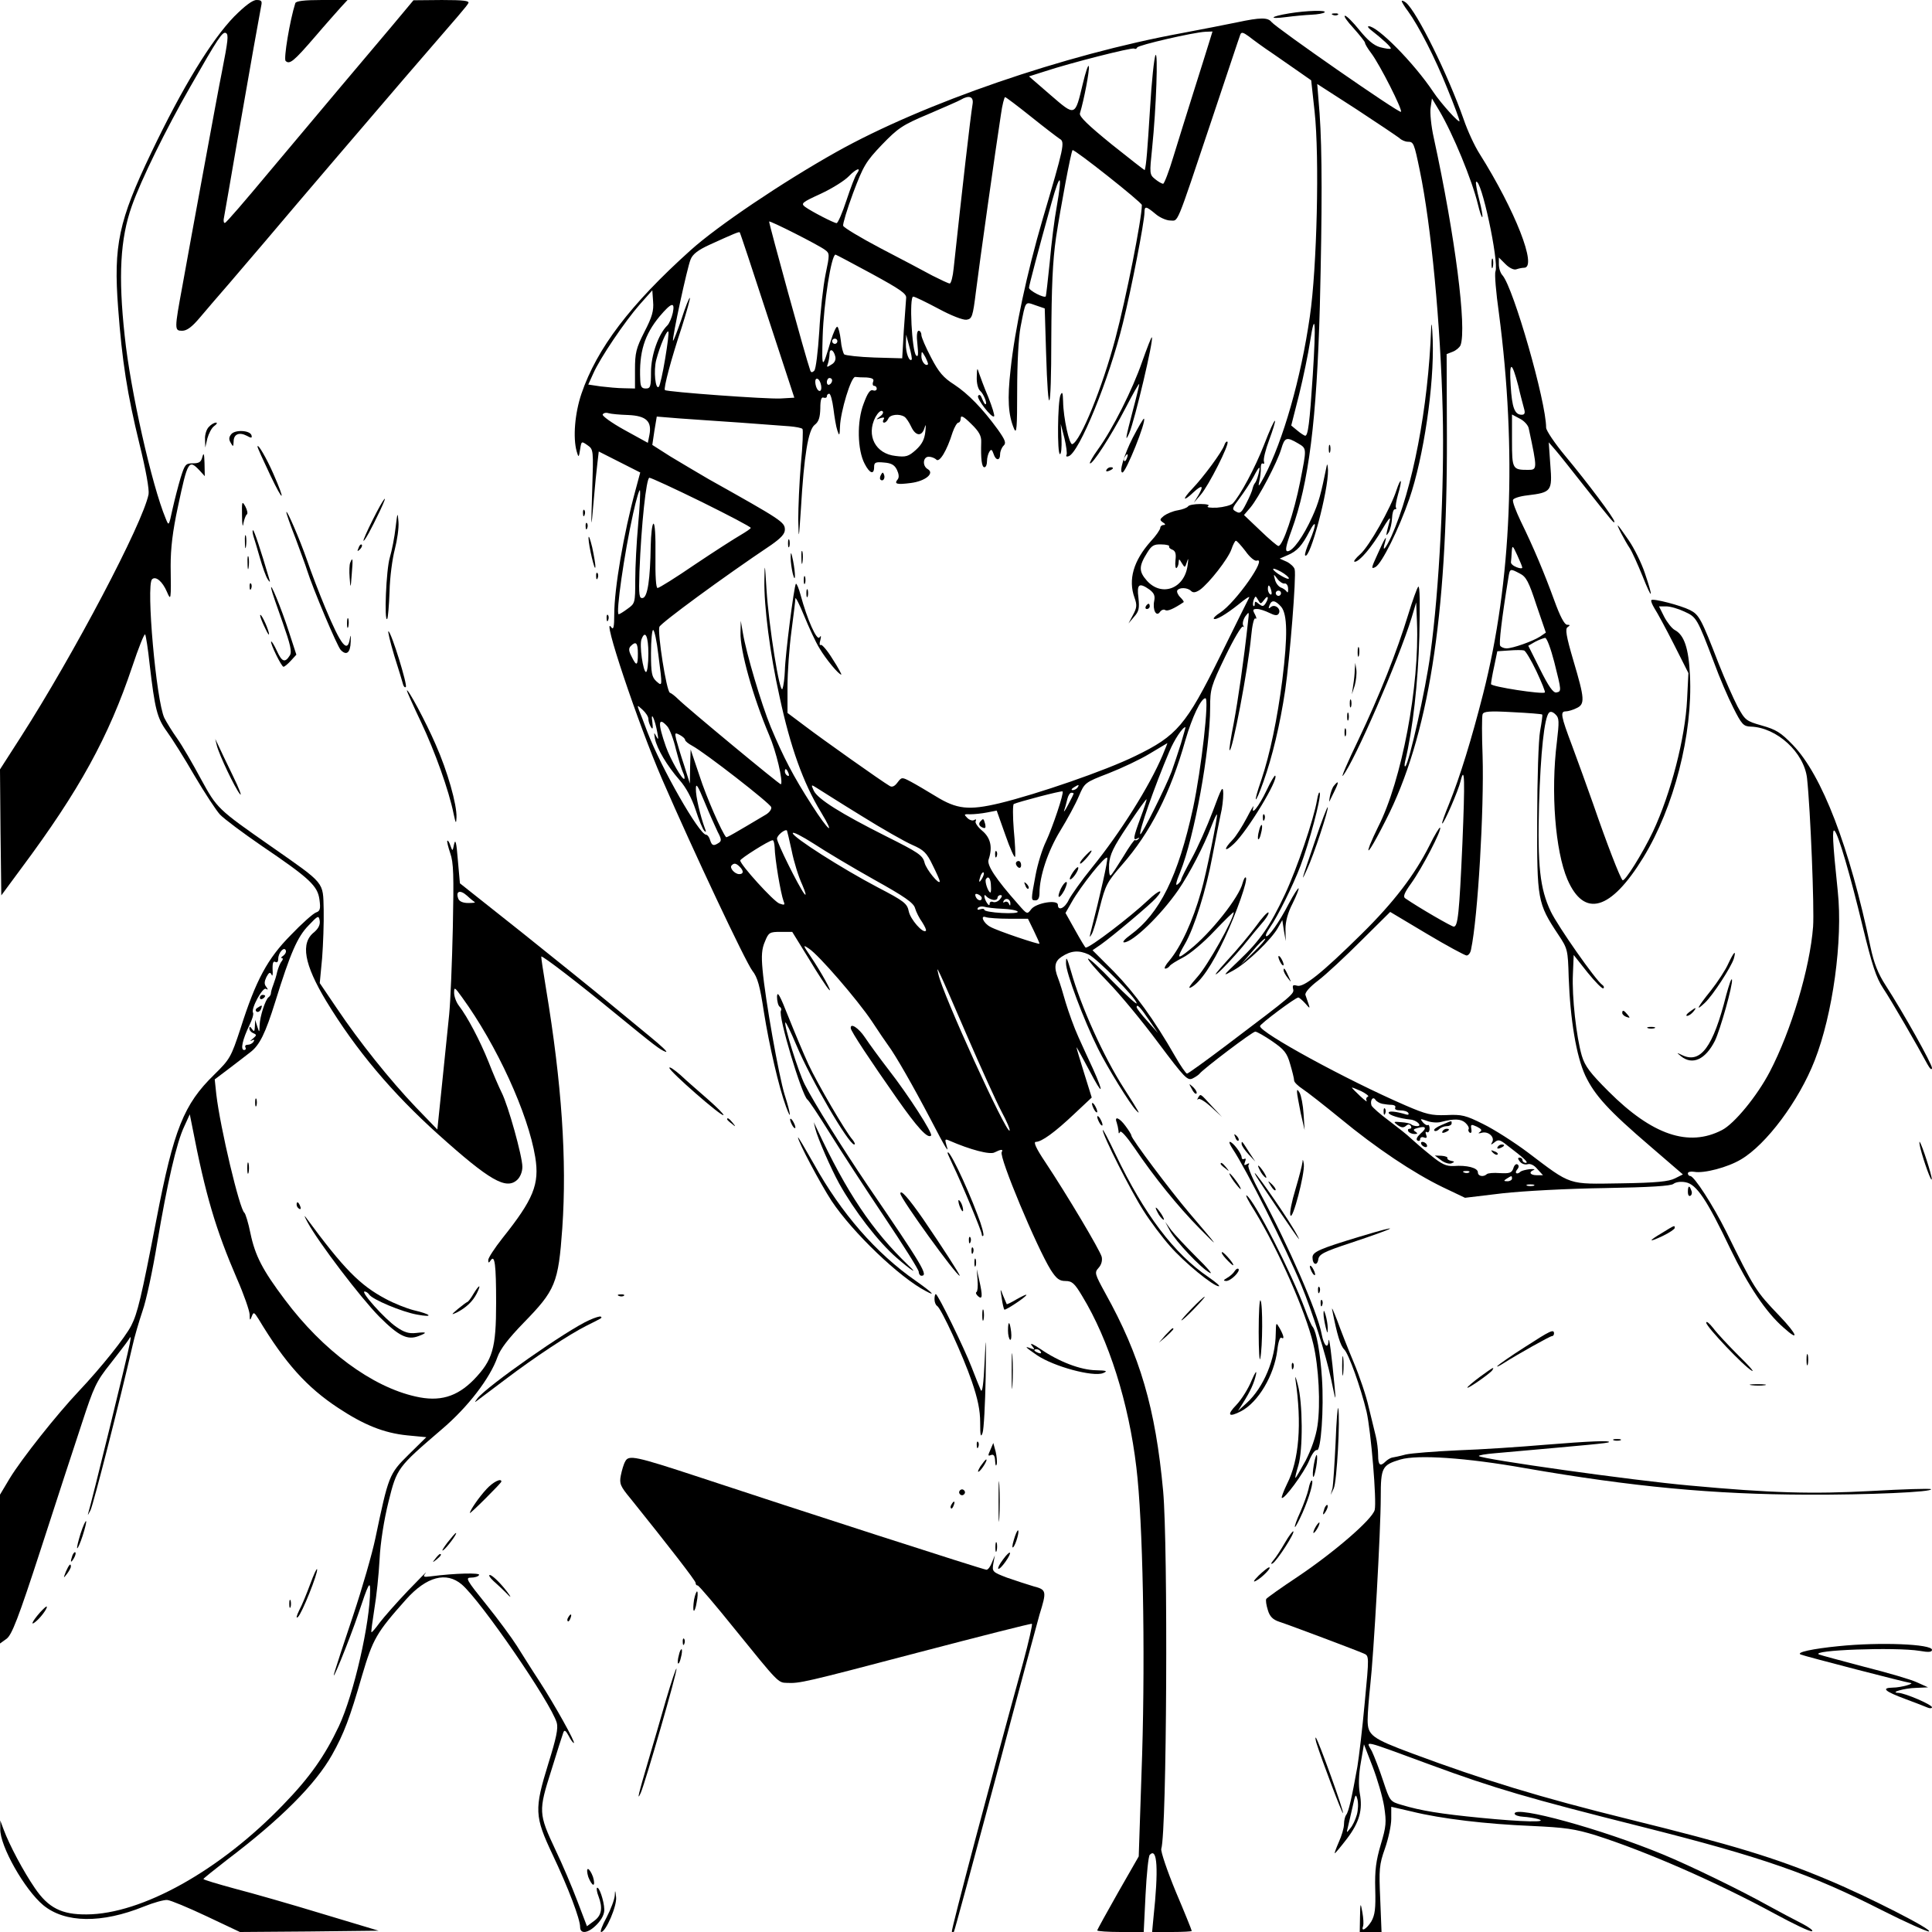 <?xml version="1.0" standalone="no"?>
<!DOCTYPE svg PUBLIC "-//W3C//DTD SVG 20010904//EN"
 "http://www.w3.org/TR/2001/REC-SVG-20010904/DTD/svg10.dtd">
<svg version="1.0" xmlns="http://www.w3.org/2000/svg"
 width="736pt" height="736pt" viewBox="0 0 736 736"
 preserveAspectRatio="xMidYMid meet">
<g transform="translate(0,736) scale(0.1,-0.1)"
fill="#000000" stroke="none">
<path d="M893 7298 c-89 -92 -198 -271 -317 -520 -124 -259 -144 -353 -126
-591 15 -203 35 -329 81 -517 25 -101 38 -175 35 -193 -22 -111 -285 -610
-487 -925 l-79 -123 2 -240 3 -240 76 103 c222 298 333 501 423 769 24 72 46
127 49 122 3 -5 11 -56 17 -113 20 -171 28 -205 66 -257 19 -26 67 -102 105
-168 39 -66 83 -133 97 -148 15 -16 87 -70 160 -120 183 -124 212 -152 219
-204 5 -36 2 -44 -13 -49 -11 -4 -54 -42 -96 -86 -89 -90 -133 -171 -192 -357
-36 -109 -40 -116 -100 -175 -116 -113 -154 -208 -220 -551 -58 -300 -72 -358
-96 -405 -23 -45 -114 -159 -200 -250 -85 -90 -218 -258 -263 -332 l-37 -62 0
-283 0 -284 25 18 c20 15 44 75 131 343 58 179 128 394 156 478 45 138 55 160
107 225 31 40 63 81 70 92 10 17 11 16 5 -15 -6 -37 -147 -611 -158 -645 -3
-11 0 -5 9 12 12 27 112 418 160 627 7 33 25 93 38 132 14 39 39 156 56 260
38 225 73 380 103 443 l21 46 9 -45 c51 -264 90 -394 171 -582 26 -59 47 -120
48 -135 0 -24 2 -25 8 -8 7 18 9 17 26 -10 101 -168 184 -260 304 -339 97 -64
173 -95 262 -104 l73 -7 -68 -67 c-74 -73 -76 -80 -126 -318 -12 -58 -50 -190
-85 -295 -35 -104 -66 -199 -69 -210 -24 -77 55 116 90 220 37 111 44 124 44
88 0 -125 -62 -397 -119 -519 -53 -112 -110 -194 -211 -298 -242 -252 -540
-418 -750 -419 -95 -1 -146 25 -197 100 -44 64 -97 164 -119 223 l-13 35 0
-32 c-2 -65 93 -232 164 -291 83 -68 222 -70 383 -5 37 15 77 26 89 25 13 -1
80 -29 150 -62 l127 -60 264 2 264 3 -213 64 c-118 36 -268 79 -334 96 -66 18
-120 34 -120 37 0 2 41 35 90 73 206 156 337 288 400 400 45 80 68 141 114
301 42 142 55 164 168 291 78 87 153 107 212 57 72 -61 340 -451 362 -527 6
-21 -2 -59 -32 -155 -54 -175 -53 -201 16 -347 61 -129 105 -246 105 -276 0
-29 32 -24 65 11 18 19 28 39 27 57 -1 32 -20 88 -28 81 -2 -3 0 -17 6 -32 17
-45 12 -73 -17 -94 l-27 -20 -37 97 c-20 53 -57 140 -83 194 -65 138 -65 148
-16 302 22 72 43 137 46 145 4 11 9 8 20 -12 8 -16 17 -28 20 -28 8 0 -72 144
-131 235 -29 44 -67 105 -86 135 -19 30 -71 101 -117 158 -75 93 -80 102 -58
102 14 0 28 4 31 10 6 9 -90 7 -183 -5 -30 -4 -32 -2 -20 13 7 9 -23 -21 -67
-67 -44 -46 -93 -102 -109 -123 -15 -21 -30 -38 -31 -36 -2 2 4 41 11 88 8 47
17 132 20 190 3 63 17 151 34 219 32 129 34 131 203 276 100 85 184 195 212
275 11 31 41 70 99 130 122 125 133 151 148 361 18 259 -2 552 -62 913 -11 66
-19 120 -18 122 5 4 146 -105 280 -215 153 -125 172 -140 194 -148 11 -3 -17
23 -61 59 -44 36 -118 97 -165 136 -47 39 -191 155 -321 259 l-237 188 -8 90
c-5 64 -9 81 -14 60 -6 -29 -6 -29 -14 -7 -4 13 -10 22 -12 19 -2 -2 3 -23 11
-47 13 -36 14 -84 10 -284 -3 -133 -9 -281 -14 -331 -5 -49 -17 -168 -27 -264
l-18 -174 -82 85 c-100 105 -215 249 -301 377 l-65 96 9 95 c4 52 7 135 6 184
-3 108 8 96 -198 240 -208 145 -208 146 -270 259 -30 56 -70 125 -89 152 -20
28 -42 64 -50 80 -31 65 -70 505 -47 528 14 14 40 -8 57 -48 15 -35 16 -33 14
100 0 65 7 129 28 226 37 174 41 180 82 137 l20 -22 -1 50 c-1 35 -3 42 -8 24
-5 -20 -12 -25 -36 -25 -28 0 -31 -4 -47 -55 -9 -30 -23 -84 -31 -120 -14 -65
-14 -65 -26 -35 -53 127 -135 491 -156 695 -25 228 -17 371 27 495 35 99 129
291 223 455 105 184 123 212 136 204 10 -6 8 -27 -16 -149 -8 -38 -39 -207
-70 -375 -31 -168 -67 -365 -80 -438 -31 -168 -31 -172 -1 -172 18 0 38 15 68
51 24 28 73 86 110 128 37 43 97 114 135 158 140 166 403 473 536 628 224 259
233 269 241 283 5 9 -17 12 -101 12 l-108 -1 -81 -97 c-45 -53 -135 -160 -200
-237 -65 -77 -187 -223 -273 -325 -85 -102 -158 -187 -164 -189 -5 -2 -7 9 -3
25 3 16 26 148 51 294 50 288 83 472 90 508 4 18 1 22 -18 22 -15 0 -44 -22
-84 -62z m916 -3375 c2 -2 -9 -3 -26 -3 -19 0 -33 6 -37 16 -11 29 6 36 33 12
14 -13 28 -24 30 -25z m-612 -114 c-53 -41 -39 -122 46 -263 113 -186 251
-350 427 -508 196 -176 258 -211 300 -173 12 11 20 31 20 50 0 40 -54 234 -79
283 -10 20 -33 73 -50 117 -33 82 -80 171 -113 214 -10 13 -18 35 -18 49 0 23
2 22 30 -17 133 -183 252 -444 279 -609 17 -104 -7 -161 -125 -309 -30 -38
-54 -75 -54 -83 0 -12 2 -12 9 -2 16 25 21 -16 21 -161 0 -175 -13 -218 -85
-293 -65 -66 -131 -85 -222 -64 -166 37 -353 175 -498 369 -85 113 -113 167
-131 253 -8 40 -19 75 -23 78 -18 12 -92 323 -107 451 l-6 57 53 40 c30 23 67
51 82 63 36 27 58 72 96 194 57 184 84 246 126 289 37 39 39 40 43 18 2 -15
-5 -29 -21 -43z m-118 -90 c-8 -5 -10 -9 -5 -9 5 0 4 -6 -1 -12 -6 -7 -13 -25
-17 -40 -3 -15 -10 -37 -15 -50 -5 -13 -9 -27 -9 -32 0 -5 -4 -12 -9 -15 -12
-9 -33 -73 -34 -107 -1 -29 -1 -29 -9 -4 l-8 25 -1 -25 c-1 -20 -3 -22 -11
-10 -7 10 -10 11 -10 2 0 -7 7 -15 15 -18 14 -6 13 -8 -2 -21 -10 -8 -12 -11
-4 -7 9 5 12 3 7 -4 -4 -7 -14 -12 -22 -12 -8 0 -12 -4 -9 -10 3 -5 1 -10 -5
-10 -15 0 -6 40 20 94 11 22 17 43 14 48 -9 15 37 99 49 91 9 -5 9 -3 1 8 -8
10 -7 20 1 37 9 17 14 20 19 10 3 -8 5 -5 5 7 -2 36 1 46 11 40 6 -3 10 2 10
12 0 24 23 49 29 32 2 -6 -3 -15 -10 -20z"/>
<path d="M972 3160 c0 -14 2 -19 5 -12 2 6 2 18 0 25 -3 6 -5 1 -5 -13z"/>
<path d="M942 2910 c0 -19 2 -27 5 -17 2 9 2 25 0 35 -3 9 -5 1 -5 -18z"/>
<path d="M1130 2771 c0 -6 4 -13 10 -16 6 -3 7 1 4 9 -7 18 -14 21 -14 7z"/>
<path d="M1172 2703 c42 -77 202 -287 273 -359 74 -74 107 -90 149 -74 35 13
33 17 -9 12 -27 -3 -45 2 -75 23 -44 30 -138 135 -121 135 5 0 13 -5 17 -11
11 -19 126 -67 183 -77 65 -12 55 1 -14 17 -27 7 -75 26 -106 43 -98 52 -159
114 -302 308 -10 14 -8 7 5 -17z"/>
<path d="M1803 2430 c-9 -16 -20 -30 -23 -30 -3 -1 -18 -12 -35 -26 -27 -23
-27 -24 -5 -14 35 18 60 41 76 72 19 38 10 36 -13 -2z"/>
<path d="M990 3559 c0 -5 5 -7 10 -4 6 3 10 8 10 11 0 2 -4 4 -10 4 -5 0 -10
-5 -10 -11z"/>
<path d="M981 3521 c-8 -5 -9 -11 -3 -15 5 -3 12 1 16 9 6 17 6 18 -13 6z"/>
<path d="M1125 7348 c-21 -66 -45 -212 -37 -220 15 -15 31 -2 112 92 40 47 85
97 99 113 l25 27 -97 0 c-69 0 -99 -4 -102 -12z"/>
<path d="M5340 7356 c0 -4 11 -22 24 -39 40 -55 103 -177 150 -295 26 -63 46
-118 46 -123 0 -11 -70 66 -100 111 -74 111 -213 251 -246 250 -5 0 -2 -6 7
-13 45 -35 81 -68 77 -72 -2 -3 -20 0 -40 5 -25 7 -48 27 -79 65 -24 30 -49
55 -55 55 -7 0 8 -21 32 -47 24 -27 44 -52 44 -56 0 -5 11 -23 24 -40 33 -44
120 -216 113 -223 -6 -7 -473 318 -493 342 -14 18 -42 18 -131 -1 -40 -8 -134
-27 -210 -41 -448 -82 -985 -267 -1317 -453 -205 -115 -453 -282 -556 -375
-229 -206 -356 -373 -415 -546 -25 -74 -33 -167 -18 -220 7 -24 8 -24 13 8 5
32 5 32 28 16 23 -16 23 -18 18 -172 -5 -153 -4 -154 5 -47 5 61 12 129 15
152 l5 43 79 -40 79 -40 -18 -67 c-45 -164 -81 -376 -81 -473 0 -48 -3 -61
-11 -50 -41 59 101 -366 194 -580 119 -274 316 -692 343 -728 20 -25 29 -58
44 -157 20 -126 57 -287 84 -360 22 -60 19 -30 -5 45 -22 71 -74 363 -84 476
-5 53 -3 80 9 107 14 35 18 37 60 37 l44 0 63 -102 c34 -57 69 -110 77 -118
17 -18 -29 66 -71 128 -29 43 -29 44 -5 28 37 -24 184 -194 239 -276 26 -40
55 -82 63 -93 27 -36 95 -155 159 -277 64 -123 74 -138 62 -101 -6 21 -5 23
11 16 80 -35 156 -55 173 -45 24 12 34 13 27 1 -11 -18 134 -364 187 -449 22
-34 33 -42 56 -42 25 0 35 -9 64 -58 101 -166 177 -406 206 -652 25 -206 34
-696 22 -1094 l-13 -388 -79 -138 c-43 -76 -79 -141 -79 -144 0 -3 40 -6 89
-6 l88 0 7 142 c4 79 11 147 16 152 29 30 34 -54 14 -241 l-5 -53 75 0 c42 0
76 2 76 4 0 3 -27 70 -61 150 -33 80 -58 154 -55 163 21 67 26 1154 7 1363
-29 315 -88 516 -220 753 -41 75 -42 79 -26 97 11 12 15 28 12 42 -7 26 -132
236 -215 361 -35 52 -46 77 -36 77 22 0 72 36 147 107 l66 62 -29 93 c-16 51
-29 95 -29 98 0 3 22 -38 50 -90 50 -96 57 -90 12 10 -14 30 -39 84 -55 120
-16 35 -37 94 -48 130 -10 36 -23 78 -29 93 -17 43 -13 65 13 82 36 24 66 26
103 9 34 -17 183 -168 183 -186 0 -6 -40 31 -90 82 -49 52 -92 91 -95 88 -3
-3 31 -43 76 -89 45 -46 131 -150 191 -231 102 -136 112 -146 132 -136 12 6
23 14 26 18 14 18 201 160 212 160 6 0 36 -17 65 -37 45 -31 56 -44 68 -87 8
-27 15 -55 15 -62 0 -7 15 -21 33 -33 17 -11 82 -62 142 -111 138 -114 279
-208 390 -262 l86 -41 142 17 c81 9 249 18 390 20 173 3 252 8 262 16 9 7 28
10 47 6 41 -8 80 -65 171 -256 67 -138 135 -240 202 -298 62 -56 52 -26 -16
45 -91 95 -95 102 -204 323 -49 98 -121 210 -136 210 -5 0 -9 5 -9 10 0 6 11
8 24 6 37 -7 128 17 178 47 96 56 221 223 281 377 69 176 108 458 88 645 -20
191 -22 240 -12 230 15 -16 59 -166 107 -365 36 -147 51 -194 78 -235 31 -46
132 -221 169 -290 9 -16 16 -23 17 -14 0 16 -108 209 -177 316 -28 43 -44 83
-57 144 -80 383 -185 656 -296 771 -46 48 -65 59 -118 74 -60 17 -64 20 -93
73 -16 31 -48 103 -71 161 -67 173 -75 188 -110 206 -36 18 -140 45 -147 38
-3 -3 3 -17 12 -32 10 -15 43 -76 74 -137 l55 -109 -5 -101 c-7 -146 -62 -358
-130 -503 -40 -84 -109 -194 -116 -185 -10 11 -59 137 -111 288 -23 66 -60
167 -81 224 -43 114 -46 131 -24 131 8 0 26 5 40 12 34 15 32 36 -11 181 -28
95 -32 122 -22 128 10 7 10 9 -2 9 -10 0 -27 32 -49 93 -38 104 -78 200 -128
302 -18 38 -32 74 -29 81 2 6 27 14 55 17 91 11 95 16 87 116 l-6 86 26 -30
c14 -16 62 -77 107 -134 114 -144 117 -147 117 -138 0 12 -102 148 -187 250
-40 48 -73 97 -73 108 0 99 -124 531 -166 580 -8 8 -14 27 -14 42 l0 26 25
-25 c15 -15 32 -23 41 -20 9 3 22 6 30 6 52 0 -34 219 -170 435 -18 28 -45 86
-60 130 -60 171 -178 410 -220 445 -9 7 -16 9 -16 6z m-734 -158 c-7 -24 -34
-108 -59 -188 -25 -80 -60 -191 -77 -247 -17 -57 -35 -103 -39 -103 -5 0 -19
8 -31 18 -21 17 -21 21 -11 117 16 156 23 372 13 355 -5 -8 -15 -100 -21 -205
-10 -160 -14 -211 -20 -233 -1 -1 -57 43 -126 98 -91 74 -124 106 -121 118 16
53 37 164 34 179 -2 10 -12 -20 -23 -66 -30 -126 -28 -125 -123 -43 l-82 71
63 20 c94 31 329 91 338 86 4 -3 9 -1 11 4 3 9 215 58 260 60 l27 1 -13 -42z
m244 -43 c36 -25 83 -58 105 -73 l40 -28 13 -119 c19 -173 9 -596 -18 -780
-34 -237 -102 -474 -174 -611 -20 -37 -24 -42 -19 -19 4 17 7 40 6 52 0 13 3
20 8 17 5 -3 6 1 4 8 -3 8 6 45 20 82 14 38 24 70 22 73 -3 2 -21 -38 -41 -90
-34 -88 -92 -196 -120 -225 -7 -7 -34 -14 -60 -16 -27 -1 -41 1 -34 6 8 4 -3
8 -29 8 -23 0 -44 -4 -47 -9 -3 -5 -21 -12 -39 -15 -19 -3 -42 -13 -53 -21
-16 -13 -17 -16 -4 -25 10 -6 11 -10 3 -10 -7 0 -13 -5 -13 -11 0 -6 -16 -30
-36 -51 -66 -74 -87 -146 -62 -215 10 -28 9 -38 -6 -66 l-17 -32 21 25 c19 21
21 33 17 72 -7 53 2 60 42 32 17 -13 22 -23 18 -43 -7 -34 8 -63 22 -42 5 7
14 11 20 7 8 -6 33 5 70 30 2 2 -4 10 -13 19 -9 9 -14 21 -11 26 8 12 39 11
52 -2 8 -8 17 -7 34 4 35 25 108 119 120 154 6 18 14 33 17 33 4 0 20 -18 37
-40 16 -23 35 -38 42 -36 44 17 -79 -159 -139 -198 -16 -10 -27 -21 -24 -23 7
-7 46 16 95 55 24 20 42 32 40 26 -3 -5 -53 -106 -111 -224 -130 -263 -164
-303 -323 -380 -114 -56 -373 -145 -517 -180 -118 -28 -163 -23 -244 27 -33
20 -75 45 -94 55 -34 18 -35 18 -51 -3 -11 -15 -21 -19 -30 -13 -31 18 -258
179 -321 227 l-68 51 0 100 c0 56 7 151 15 211 8 61 15 117 15 125 0 8 15 -21
33 -65 18 -44 44 -101 59 -125 25 -42 73 -100 83 -100 2 0 -12 27 -33 59 -20
33 -41 57 -45 54 -5 -3 -6 5 -2 18 4 16 3 20 -3 11 -10 -15 -47 68 -72 161 -7
26 -15 45 -18 43 -7 -7 -41 -274 -42 -331 -1 -27 -5 -58 -9 -69 -10 -25 -52
237 -61 379 -6 101 -7 104 -8 35 -2 -97 21 -280 58 -445 41 -191 90 -328 157
-438 58 -96 30 -75 -35 27 -70 109 -107 180 -156 297 -36 88 -93 280 -106 358
l-8 46 -1 -45 c-2 -69 48 -246 109 -390 27 -62 54 -177 45 -188 -3 -3 -359
292 -392 325 -11 11 -25 22 -31 24 -13 5 -48 229 -40 251 6 15 241 188 426
312 37 26 52 42 52 58 0 29 -11 36 -291 193 -41 24 -107 63 -145 86 l-69 44 8
54 9 54 86 -7 c48 -3 152 -11 232 -16 80 -6 164 -12 188 -14 23 -2 45 -6 49
-10 3 -3 1 -63 -6 -133 -6 -71 -10 -166 -10 -213 2 -80 2 -78 10 40 12 206 28
301 52 321 16 12 21 28 22 63 0 33 4 45 13 41 6 -2 12 0 12 5 0 6 4 10 9 10 5
0 12 -26 16 -57 4 -32 10 -69 15 -83 7 -22 9 -21 10 15 2 57 42 190 58 189 6
-1 26 -2 43 -2 23 -2 30 -6 25 -17 -3 -8 -1 -15 4 -15 6 0 10 -5 10 -11 0 -6
-7 -9 -14 -6 -11 4 -21 -10 -36 -51 -26 -67 -24 -176 4 -229 19 -37 36 -43 36
-12 0 17 5 20 37 17 28 -2 41 -9 50 -28 7 -15 9 -28 3 -36 -15 -18 -4 -21 50
-14 55 7 92 37 64 53 -21 12 -18 47 4 47 10 0 23 -5 29 -11 12 -12 40 33 62
104 7 20 17 37 22 37 5 0 9 8 9 17 0 12 11 7 40 -22 30 -29 39 -46 38 -69 -2
-64 2 -96 12 -96 6 0 10 10 10 23 0 12 4 28 9 36 7 11 10 9 16 -8 8 -26 25
-28 25 -1 0 10 6 25 13 32 11 10 7 21 -22 62 -59 81 -113 136 -166 171 -41 26
-59 47 -88 103 -20 38 -37 77 -37 86 0 9 -5 16 -10 16 -7 0 -9 -19 -5 -52 4
-39 3 -50 -5 -42 -16 16 -27 224 -11 224 6 0 49 -21 96 -46 48 -26 94 -44 107
-42 21 3 24 11 36 108 13 105 75 544 95 673 5 37 13 67 16 67 3 0 48 -34 98
-74 51 -41 101 -79 110 -85 21 -11 16 -32 -65 -306 -60 -205 -106 -420 -122
-572 -13 -113 -9 -174 13 -226 10 -23 12 2 12 145 0 102 5 202 13 243 20 102
16 96 57 82 l35 -12 5 -165 c8 -268 20 -240 20 48 1 201 5 296 18 387 18 118
57 327 63 333 5 6 264 -199 264 -209 0 -52 -60 -355 -101 -509 -49 -185 -133
-392 -164 -402 -11 -4 -34 99 -35 162 -1 35 -3 40 -10 25 -11 -26 -13 -225 -2
-225 5 0 7 26 6 58 l-3 57 14 -54 c7 -30 11 -59 8 -64 -3 -5 0 -8 8 -5 40 13
155 294 207 508 32 128 82 386 82 421 0 25 6 24 42 -6 16 -14 42 -25 56 -25
32 0 19 -32 157 380 58 173 107 321 110 328 4 11 11 9 33 -7 15 -12 56 -42 92
-66z m481 -321 c8 -8 23 -14 32 -14 22 0 24 -4 46 -111 43 -207 79 -585 87
-918 7 -280 -13 -676 -47 -923 -18 -136 -81 -414 -95 -427 -4 -3 -4 5 -1 19
29 121 49 297 54 475 3 123 2 196 -4 190 -5 -5 -22 -53 -38 -105 -44 -144
-109 -308 -191 -480 -41 -85 -67 -146 -58 -135 45 57 211 439 261 600 l18 60
3 -75 c10 -242 -58 -604 -148 -780 -11 -22 -25 -53 -31 -68 -19 -51 9 -8 60
93 162 316 235 773 233 1463 l-1 313 23 9 c13 5 26 16 30 25 24 65 -20 413
-102 790 -10 44 -15 96 -12 115 l5 35 27 -45 c54 -91 126 -267 148 -358 7 -29
14 -51 17 -49 2 3 -3 33 -12 67 -9 34 -14 64 -12 67 19 18 88 -304 74 -341 -4
-9 2 -80 13 -158 69 -525 49 -1023 -60 -1451 -44 -173 -88 -316 -130 -420 -16
-39 -28 -72 -26 -74 5 -5 62 126 70 161 16 65 17 4 7 -238 -12 -267 -17 -316
-33 -316 -8 0 -131 71 -185 108 -9 6 -3 21 23 57 41 57 118 205 110 212 -2 3
-21 -28 -41 -69 -56 -111 -135 -215 -258 -336 -152 -150 -221 -205 -246 -197
-15 4 -18 2 -15 -12 5 -19 4 -20 -254 -215 -78 -59 -146 -108 -150 -108 -4 0
-25 30 -46 67 -79 138 -153 240 -232 321 l-82 82 32 22 c45 32 188 152 210
177 33 37 12 32 -29 -7 -70 -66 -222 -182 -239 -182 -2 0 -20 30 -40 66 l-37
66 24 42 c33 59 130 181 135 168 3 -9 -25 -135 -64 -287 -4 -16 -3 -17 4 -5 6
8 20 55 32 105 21 82 27 95 84 160 108 123 185 274 242 476 25 86 59 159 76
159 15 0 -15 -267 -47 -418 -57 -261 -127 -402 -239 -484 -21 -15 -32 -28 -24
-28 33 0 140 103 207 200 42 61 98 169 126 243 10 26 19 46 21 44 4 -4 -42
-232 -60 -292 -32 -114 -77 -211 -121 -264 -15 -17 -22 -31 -16 -31 5 0 12 4
16 9 3 6 26 20 51 33 26 13 79 57 120 101 41 43 74 75 74 72 0 -26 -100 -204
-138 -246 -30 -34 -39 -48 -24 -40 34 18 80 85 127 186 46 99 90 224 81 232
-3 3 -8 -6 -12 -20 -13 -55 -123 -193 -202 -255 -48 -39 -51 -35 -18 22 35 60
81 205 105 336 12 63 26 134 31 157 6 23 10 59 10 80 -1 33 -6 24 -40 -68 -22
-58 -58 -139 -80 -179 -22 -40 -40 -76 -40 -80 0 -4 -6 -13 -14 -19 -9 -8 -6
9 10 47 54 134 114 464 114 627 0 70 3 81 58 195 32 66 62 117 67 113 4 -4 5
-2 1 4 -4 7 0 23 8 35 15 20 15 19 10 -23 -16 -147 -38 -297 -54 -383 -11 -55
-18 -101 -16 -104 10 -9 71 312 82 432 4 44 11 73 16 70 6 -4 5 3 -1 15 -10
18 -9 21 8 21 10 0 31 -7 47 -15 20 -10 30 -11 35 -3 11 17 -13 38 -29 26 -9
-8 -11 -7 -6 6 8 22 22 20 45 -6 23 -29 25 -108 4 -278 -19 -148 -47 -283 -80
-381 -33 -95 -25 -100 8 -7 33 92 63 215 83 349 17 117 43 435 36 460 -2 9
-16 22 -30 29 l-27 12 30 13 c36 15 55 36 83 90 28 53 28 27 1 -36 -12 -27
-20 -52 -17 -55 18 -18 89 249 87 325 -1 20 -3 27 -5 16 -22 -108 -30 -139
-55 -194 -34 -75 -74 -131 -94 -131 -10 0 -7 19 15 79 66 180 96 421 108 856
9 365 9 593 -1 733 l-9 112 149 -96 c81 -53 155 -103 164 -110z m-1626 129
c-8 -47 -41 -336 -72 -625 -3 -32 -10 -58 -15 -58 -5 0 -34 14 -66 30 -31 17
-120 64 -197 104 -76 40 -141 79 -143 86 -2 6 15 63 38 125 39 103 48 119 110
184 61 63 78 75 176 116 60 26 116 50 124 55 32 19 50 12 45 -17z m-441 -265
c-6 -7 -23 -52 -39 -100 -16 -49 -33 -88 -38 -88 -10 0 -97 45 -120 62 -17 13
-12 17 60 50 43 20 91 50 107 67 28 29 49 36 30 9z m762 -123 c-9 -48 -21
-144 -27 -214 -7 -69 -14 -128 -15 -130 -6 -8 -64 22 -64 33 1 11 33 134 86
324 33 118 42 113 20 -13z m-883 -167 c18 -13 18 -17 2 -93 -9 -44 -20 -142
-24 -218 -5 -78 -13 -143 -19 -149 -8 -8 -13 -8 -16 3 -16 44 -156 554 -156
565 0 6 190 -90 213 -108z m-220 -249 l103 -314 -52 -3 c-53 -3 -434 25 -441
32 -6 6 24 119 64 239 19 60 33 110 31 112 -2 3 -17 -34 -32 -81 -16 -46 -30
-83 -32 -82 -5 5 54 280 67 310 8 20 29 36 73 56 88 40 111 50 114 47 2 -2 49
-144 105 -316z m398 158 c108 -59 133 -76 131 -92 -1 -11 -5 -67 -9 -125 l-6
-105 -106 3 c-58 2 -110 8 -115 12 -4 5 -11 29 -13 54 -3 26 -9 49 -13 51 -4
3 -15 -21 -25 -53 -33 -112 -35 -111 -31 18 4 126 33 310 49 310 2 0 64 -33
138 -73z m-866 -221 c-32 -63 -36 -81 -36 -144 l0 -72 -42 1 c-23 0 -63 4 -89
7 l-47 7 19 42 c26 59 120 198 177 263 l48 54 3 -43 c3 -35 -4 -59 -33 -115z
m108 72 c-4 -18 -13 -40 -21 -48 -34 -33 -62 -114 -62 -177 0 -56 -2 -63 -20
-63 -16 0 -20 7 -21 33 -5 105 16 172 74 242 45 53 59 57 50 13z m2438 -238
c-12 -183 -18 -230 -29 -230 -4 1 -17 9 -30 20 l-23 19 30 118 c16 65 35 157
42 203 19 123 23 72 10 -130z m-2467 64 c-9 -55 -20 -103 -24 -107 -13 -15
-21 61 -10 102 14 53 40 114 46 108 3 -2 -3 -49 -12 -103z m939 -4 c-9 -10
-23 27 -22 60 l1 35 12 -45 c7 -25 11 -47 9 -50z m-283 70 c0 -5 -4 -10 -10
-10 -5 0 -10 5 -10 10 0 6 5 10 10 10 6 0 10 -4 10 -10z m-8 -58 c3 -12 -2
-24 -15 -31 -17 -11 -19 -11 -13 4 3 9 6 26 6 36 0 24 16 17 22 -9z m353 -30
c-9 -9 -25 11 -25 31 1 21 1 21 15 -3 7 -14 12 -27 10 -28z m2249 -82 c8 -36
19 -75 22 -87 5 -17 2 -23 -9 -23 -27 0 -37 27 -42 111 -6 95 4 95 29 -1z
m-2656 2 c5 -31 -15 -27 -21 3 -3 16 0 24 7 22 6 -2 12 -13 14 -25z m42 19 c0
-6 -4 -13 -10 -16 -5 -3 -10 1 -10 9 0 9 5 16 10 16 6 0 10 -4 10 -9z m183
-137 c-17 -13 -17 -14 1 -7 13 4 17 3 12 -5 -4 -7 -3 -12 2 -12 6 0 12 7 16
15 6 16 43 20 62 7 6 -4 17 -20 25 -37 17 -37 41 -39 51 -5 5 17 6 12 3 -15
-3 -29 -13 -48 -36 -69 -28 -25 -38 -28 -77 -23 -77 8 -113 78 -77 148 9 16
20 27 26 23 6 -3 3 -12 -8 -20z m-960 5 c69 -3 91 -24 81 -76 l-6 -30 -89 49
c-49 27 -86 54 -83 59 3 6 13 8 22 5 10 -3 43 -6 75 -7z m3431 -52 c33 -155
33 -157 -3 -157 -59 0 -61 3 -61 111 l0 100 30 -16 c16 -8 32 -25 34 -38z
m-879 -56 c34 -20 33 -18 8 -146 -23 -117 -66 -245 -83 -245 -4 0 -35 26 -69
59 l-62 59 24 28 c32 38 103 173 118 224 13 44 20 47 64 21z m-151 -118 c-4
-16 -10 -30 -13 -33 -3 -3 -7 -12 -9 -20 -1 -8 -12 -34 -24 -57 -18 -36 -24
-41 -39 -32 -17 9 -16 12 14 52 17 23 41 59 52 80 23 44 28 46 19 10z m-2121
-105 c103 -51 187 -95 187 -99 0 -3 -18 -15 -40 -28 -21 -12 -99 -62 -172
-111 -73 -50 -137 -90 -143 -90 -6 0 -9 44 -8 125 1 74 -2 123 -8 120 -5 -4
-9 -41 -10 -83 -2 -130 -12 -196 -30 -200 -14 -3 -16 9 -13 100 7 179 26 358
38 358 6 0 95 -41 199 -92z m-242 -87 c-6 -66 -11 -160 -11 -210 0 -88 -1 -90
-29 -110 -16 -12 -31 -21 -34 -21 -12 0 21 231 55 384 12 55 24 94 26 88 2 -7
-1 -66 -7 -131z m2023 -82 c-2 -4 3 -10 12 -13 12 -5 15 -16 12 -40 -2 -19 0
-32 4 -30 4 3 8 13 8 22 1 14 2 14 12 -3 12 -19 12 -19 20 5 5 17 6 12 2 -15
-12 -88 -99 -120 -155 -57 -31 35 -31 55 1 106 17 28 26 33 54 32 19 0 32 -4
30 -7z m1345 -81 c1 -4 -9 -4 -21 1 -13 5 -23 13 -22 20 1 6 2 23 3 39 2 26 3
26 21 -13 10 -22 19 -43 19 -47z m-889 -41 c0 -5 -13 0 -30 10 -16 9 -30 21
-30 25 0 4 13 -1 30 -10 16 -9 30 -21 30 -25z m880 18 c24 -12 34 -31 63 -120
l36 -105 -22 -15 c-28 -18 -104 -45 -128 -45 -10 0 -21 5 -24 10 -5 8 5 98 31
258 6 37 6 37 44 17z m-897 -38 c7 2 14 -7 14 -19 1 -13 -1 -18 -5 -12 -4 6
-14 13 -23 16 -9 4 -19 17 -22 30 -6 22 -6 23 9 3 8 -11 21 -19 27 -18z m-50
-27 c3 -11 1 -18 -4 -14 -5 3 -9 12 -9 20 0 20 7 17 13 -6z m37 -10 c0 -5 -4
-10 -10 -10 -5 0 -10 5 -10 10 0 6 5 10 10 10 6 0 10 -4 10 -10z m-64 -25 c15
21 19 8 5 -14 -8 -12 -12 -12 -25 -2 -13 11 -16 11 -16 1 0 -8 -2 -11 -5 -8
-3 3 -2 13 1 23 7 16 7 16 17 -1 9 -16 10 -16 23 1z m1601 -45 c46 -21 48 -24
113 -195 20 -55 53 -132 73 -171 32 -64 39 -71 66 -72 100 -3 204 -99 215
-197 13 -120 28 -496 23 -565 -12 -159 -84 -398 -165 -553 -48 -92 -135 -198
-182 -222 -127 -66 -266 -19 -432 147 -70 70 -90 96 -102 136 -21 72 -38 225
-34 310 l3 74 53 -67 c30 -37 57 -64 60 -60 4 3 2 9 -4 13 -25 17 -169 223
-196 279 -42 88 -51 175 -45 408 6 198 20 331 38 350 6 6 15 3 25 -7 14 -13
14 -27 5 -104 -24 -192 -6 -416 40 -524 64 -148 165 -119 289 83 117 191 189
470 178 694 -5 104 -22 154 -58 173 -11 6 -29 29 -40 50 l-20 40 27 0 c16 0
47 -9 70 -20z m-3909 -164 c16 -124 16 -122 -8 -101 -17 16 -20 31 -20 107 0
48 4 88 8 88 5 0 14 -42 20 -94z m-38 4 c0 -38 -4 -70 -9 -70 -11 0 -26 103
-17 125 14 37 26 11 26 -55z m3451 -32 c28 -111 28 -112 8 -116 -12 -2 -29 22
-62 88 l-45 90 26 15 c15 8 32 14 38 15 7 0 22 -42 35 -92z m-3491 32 c0 -47
-5 -50 -24 -11 -11 21 -12 31 -3 40 20 20 27 12 27 -29z m3423 -67 c20 -43 35
-79 32 -81 -8 -8 -205 22 -205 32 0 5 5 36 12 67 l12 58 45 3 c25 2 51 2 57 0
6 -2 27 -37 47 -79z m-3383 -182 c0 -9 5 -23 10 -31 7 -11 8 -5 5 20 -7 46 10
10 19 -40 5 -27 4 -31 -4 -15 -9 17 -9 15 -5 -9 8 -39 46 -103 94 -158 24 -27
46 -68 61 -113 12 -38 27 -74 33 -80 7 -7 8 -4 2 10 -17 46 -35 122 -34 150 0
24 7 13 33 -50 18 -44 41 -95 50 -114 15 -28 15 -35 4 -42 -20 -13 -26 -11
-33 11 -3 11 -10 20 -15 20 -26 0 -171 254 -224 392 -13 35 -27 72 -32 83 -7
20 -7 20 14 1 12 -11 22 -26 22 -35z m3405 17 c2 -2 -2 -30 -8 -63 -6 -33 -11
-184 -11 -335 -1 -308 1 -321 80 -440 36 -54 37 -58 40 -164 6 -162 29 -299
63 -373 36 -76 89 -134 249 -271 l123 -106 -30 -15 c-23 -12 -71 -17 -206 -19
-204 -3 -186 -10 -355 118 -52 39 -129 88 -170 108 -66 33 -81 37 -140 34 -58
-2 -77 3 -156 37 -224 97 -554 277 -554 302 0 8 135 109 146 109 3 0 15 -10
26 -22 18 -21 19 -21 13 -3 -4 11 -9 27 -12 35 -2 9 16 30 49 55 29 22 102 90
163 151 l111 110 139 -83 c77 -46 146 -83 152 -83 7 0 15 10 17 23 26 121 50
536 44 737 -3 80 -3 151 0 159 4 11 26 13 114 8 61 -3 111 -7 113 -9z m-3333
-45 c9 -10 24 -49 33 -88 10 -38 22 -78 27 -88 5 -10 7 -21 5 -24 -7 -6 -53
74 -70 122 -32 91 -30 117 5 78z m1957 -65 c-11 -35 -27 -83 -36 -108 -21 -56
-114 -243 -119 -238 -7 7 54 182 111 316 18 43 50 92 61 92 1 0 -7 -28 -17
-62z m-1889 13 c0 -4 12 -14 27 -22 47 -25 298 -220 301 -234 2 -8 -7 -20 -20
-28 -121 -72 -150 -89 -152 -86 -16 18 -75 152 -101 233 l-34 101 -2 -65 -1
-65 -22 70 c-13 39 -26 83 -30 98 -6 26 -5 27 14 17 11 -6 20 -14 20 -19z
m1819 -58 c-50 -118 -161 -295 -269 -428 -40 -49 -79 -105 -88 -122 -15 -33
-42 -45 -42 -20 0 21 -81 8 -101 -16 -16 -21 -16 -21 -50 18 -86 97 -120 149
-113 170 16 47 8 83 -24 110 -18 15 -29 32 -25 37 3 7 1 8 -6 4 -6 -4 -18 0
-26 8 -14 14 -13 15 12 14 15 0 44 3 64 7 l36 7 33 -93 c18 -52 35 -89 37 -83
2 5 0 52 -5 103 -4 51 -4 95 0 98 13 7 183 52 186 48 6 -6 -39 -139 -63 -190
-14 -28 -32 -86 -40 -129 -18 -96 -18 -96 0 -96 10 0 15 10 15 28 0 64 32 160
79 237 27 44 59 103 71 132 22 51 22 52 113 87 51 20 121 53 157 75 36 21 66
40 67 40 1 1 -7 -20 -18 -46z m-1425 -69 c3 -8 2 -12 -4 -9 -6 3 -10 10 -10
16 0 14 7 11 14 -7z m276 -161 c80 -50 168 -100 196 -112 43 -19 54 -29 77
-77 15 -30 27 -57 27 -61 0 -18 -52 45 -58 71 -7 28 -24 39 -148 101 -171 86
-259 141 -274 173 -11 24 -10 24 12 10 13 -8 88 -56 168 -105z m825 107 c-3
-5 -12 -10 -18 -10 -7 0 -6 4 3 10 19 12 23 12 15 0z m-15 -23 c0 -2 -9 -21
-21 -43 -11 -21 -18 -31 -15 -21 4 11 9 30 12 43 3 13 10 24 15 24 5 0 9 -1 9
-3z m255 -92 c-28 -76 -30 -89 -12 -79 7 4 9 3 4 -2 -5 -5 -11 -7 -13 -4 -2 3
-22 -25 -44 -62 -23 -37 -44 -70 -49 -73 -5 -2 -7 16 -6 42 3 38 15 64 72 149
37 56 69 101 71 99 1 -1 -9 -33 -23 -70z m-1329 -126 c8 -41 26 -99 40 -129
13 -30 17 -46 8 -35 -22 29 -104 194 -104 210 0 13 31 38 38 31 1 -2 9 -36 18
-77z m314 -110 c117 -65 151 -89 156 -109 4 -14 16 -38 27 -53 10 -16 17 -30
14 -33 -11 -11 -59 44 -65 74 -6 30 -17 39 -119 92 -137 72 -323 191 -323 206
0 7 36 -12 80 -40 44 -29 148 -91 230 -137z m-379 124 c1 -47 23 -176 34 -206
6 -15 4 -16 -16 -9 -22 8 -149 148 -149 164 0 7 109 76 123 77 4 1 7 -11 8
-26z m-133 -75 c16 -16 15 -28 -2 -28 -17 0 -38 24 -29 33 9 10 17 9 31 -5z
m923 -45 c-12 -20 -14 -14 -5 12 4 9 9 14 11 11 3 -2 0 -13 -6 -23z m34 -29
c1 -13 0 -24 -2 -24 -8 0 -23 42 -17 51 9 15 19 1 19 -27z m-35 -45 c0 -14
-17 -10 -23 5 -4 10 -1 13 9 9 7 -3 14 -9 14 -14z m43 -7 c9 -2 17 2 17 8 0 5
5 10 11 10 8 0 7 -5 -1 -15 -7 -9 -19 -14 -27 -11 -7 3 -13 0 -13 -7 0 -8 -4
-6 -10 3 -12 18 -14 40 -2 25 4 -5 15 -11 25 -13z m66 -15 c0 -9 -2 -8 -6 1
-2 6 -10 9 -15 6 -7 -4 -8 -2 -4 5 9 13 26 5 25 -12z m-31 -19 c30 -1 56 -6
59 -11 3 -5 -25 -7 -61 -5 -36 2 -66 7 -66 12 0 4 -7 5 -16 2 -9 -3 -12 -2 -9
5 4 5 14 7 23 5 10 -3 41 -7 70 -8z m26 -38 l72 0 22 -45 c12 -25 22 -47 22
-50 0 -5 -161 49 -187 64 -26 13 -41 46 -17 37 8 -3 48 -6 88 -6z m-156 -455
c50 -115 107 -241 127 -279 20 -37 34 -70 31 -73 -12 -13 -256 522 -271 595
-6 26 -6 26 8 -3 8 -16 55 -124 105 -240z m690 68 l33 -48 -40 45 c-23 25 -41
49 -41 53 0 15 15 -1 48 -50z m833 -291 c-6 -2 -8 -9 -5 -15 4 -7 -7 1 -24 17
-18 17 -32 31 -32 33 0 1 16 -5 36 -14 19 -10 31 -19 25 -21z m55 -27 c10 -2
27 -4 37 -4 10 -1 15 -5 12 -11 -3 -6 5 -10 19 -10 14 0 28 -4 31 -10 3 -5 0
-8 -7 -6 -39 12 -68 15 -68 7 0 -9 43 -22 83 -26 24 -2 47 -25 26 -25 -9 0
-19 3 -22 6 -4 4 -21 8 -39 9 -30 3 -31 2 -14 -11 14 -10 23 -11 32 -3 8 7 14
7 19 -1 3 -5 1 -10 -5 -10 -6 0 -8 -4 -5 -10 3 -5 14 -10 23 -10 13 0 14 2 4
9 -10 6 -8 10 9 14 32 9 36 0 10 -22 -13 -12 -18 -22 -11 -26 5 -3 10 -1 10 5
0 7 7 10 14 7 11 -4 13 -1 9 10 -4 9 -2 14 3 10 5 -3 10 3 10 13 0 10 -3 17
-7 14 -4 -2 -12 3 -19 11 -11 14 -10 14 16 5 15 -6 40 -8 54 -4 50 13 75 12
92 -3 10 -9 15 -19 13 -24 -3 -4 -1 -10 4 -14 6 -3 8 3 6 14 -3 18 -1 19 21 9
18 -9 21 -14 12 -20 -9 -6 -6 -7 8 -3 25 6 50 -18 38 -37 -6 -10 -4 -10 9 0
14 12 21 11 47 -10 67 -51 84 -67 73 -68 -7 0 -13 5 -13 10 0 6 -5 10 -11 10
-8 0 -7 -5 1 -15 7 -9 20 -13 30 -10 10 3 25 -4 37 -19 l21 -23 -24 0 c-25 0
-32 12 -11 20 6 3 0 4 -16 3 -15 -2 -30 -6 -34 -9 -13 -13 -25 -7 -14 7 8 9 8
16 2 20 -5 4 -13 -3 -16 -15 -6 -17 -14 -20 -51 -18 -24 2 -46 0 -50 -4 -13
-12 -34 -8 -34 7 0 17 -42 28 -92 24 -29 -1 -45 6 -89 42 -30 24 -63 53 -75
64 -12 12 -49 41 -82 66 -34 25 -63 51 -67 58 -7 19 5 38 15 22 4 -6 16 -13
26 -15z m331 -261 c-3 -3 -12 -4 -19 -1 -8 3 -5 6 6 6 11 1 17 -2 13 -5z m163
-24 c0 -5 -8 -10 -17 -10 -15 0 -16 2 -3 10 19 12 20 12 20 0z m83 -27 c-7 -2
-19 -2 -25 0 -7 3 -2 5 12 5 14 0 19 -2 13 -5z"/>
<path d="M4351 5982 c-36 -105 -113 -258 -169 -335 -19 -26 -32 -50 -30 -52 8
-8 81 105 135 209 29 56 52 97 53 93 0 -5 -11 -51 -25 -103 -26 -99 -31 -125
-13 -84 22 53 94 358 86 365 -2 2 -18 -40 -37 -93z"/>
<path d="M3721 5924 c-1 -24 5 -46 13 -53 13 -11 29 -51 20 -51 -3 0 -8 10
-13 22 -5 13 -10 17 -15 10 -6 -11 53 -87 61 -78 3 3 -7 35 -22 73 -16 37 -31
79 -36 93 -6 21 -7 19 -8 -16z"/>
<path d="M4315 5692 c-33 -65 -53 -132 -39 -132 13 0 92 196 82 205 -2 2 -21
-31 -43 -73z m-22 -77 c-3 -9 -8 -14 -10 -11 -3 3 -2 9 2 15 9 16 15 13 8 -4z"/>
<path d="M4664 5664 c-9 -26 -79 -121 -122 -166 -40 -42 -36 -52 5 -13 33 30
40 26 18 -12 l-17 -28 26 30 c30 34 111 194 102 202 -3 3 -9 -3 -12 -13z"/>
<path d="M4215 5570 c-3 -6 1 -7 9 -4 18 7 21 14 7 14 -6 0 -13 -4 -16 -10z"/>
<path d="M3356 5551 c-4 -7 -5 -15 -2 -18 9 -9 19 4 14 18 -4 11 -6 11 -12 0z"/>
<path d="M3002 5290 c0 -14 2 -19 5 -12 2 6 2 18 0 25 -3 6 -5 1 -5 -13z"/>
<path d="M3053 5235 c0 -22 2 -30 4 -17 2 12 2 30 0 40 -3 9 -5 -1 -4 -23z"/>
<path d="M3012 5235 c0 -16 4 -43 8 -60 11 -42 11 -1 1 50 -7 34 -9 35 -9 10z"/>
<path d="M3062 5150 c0 -14 2 -19 5 -12 2 6 2 18 0 25 -3 6 -5 1 -5 -13z"/>
<path d="M3072 5100 c0 -14 2 -19 5 -12 2 6 2 18 0 25 -3 6 -5 1 -5 -13z"/>
<path d="M4365 5050 c-3 -5 -1 -10 4 -10 6 0 11 5 11 10 0 6 -2 10 -4 10 -3 0
-8 -4 -11 -10z"/>
<path d="M5682 6355 c0 -16 2 -22 5 -12 2 9 2 23 0 30 -3 6 -5 -1 -5 -18z"/>
<path d="M5452 6109 c-11 -303 -71 -612 -151 -791 -23 -50 -37 -65 -25 -25 10
35 -1 17 -29 -46 -24 -52 -24 -56 -7 -47 24 13 89 144 129 260 54 157 95 432
89 605 -2 55 -5 75 -6 44z"/>
<path d="M5062 5650 c0 -14 2 -19 5 -12 2 6 2 18 0 25 -3 6 -5 1 -5 -13z"/>
<path d="M5320 5493 c-22 -69 -104 -214 -138 -244 -18 -16 -28 -29 -21 -29 18
0 66 57 105 124 19 33 32 50 29 36 -17 -65 -17 -67 -4 -47 6 11 11 34 12 53 1
19 5 34 11 34 5 0 7 2 4 6 -3 3 1 26 8 51 8 26 12 48 10 50 -2 3 -9 -13 -16
-34z"/>
<path d="M5172 4875 c0 -16 2 -22 5 -12 2 9 2 23 0 30 -3 6 -5 -1 -5 -18z"/>
<path d="M5161 4809 c0 -15 -3 -42 -6 -60 l-5 -34 11 34 c5 18 8 45 6 60 l-4
26 -2 -26z"/>
<path d="M5142 4680 c0 -14 2 -19 5 -12 2 6 2 18 0 25 -3 6 -5 1 -5 -13z"/>
<path d="M5132 4630 c0 -14 2 -19 5 -12 2 6 2 18 0 25 -3 6 -5 1 -5 -13z"/>
<path d="M5122 4570 c0 -14 2 -19 5 -12 2 6 2 18 0 25 -3 6 -5 1 -5 -13z"/>
<path d="M4825 4349 c-29 -61 -61 -101 -50 -63 3 10 -8 -8 -25 -41 -17 -32
-41 -71 -55 -85 -36 -37 -31 -49 6 -14 52 49 171 246 157 259 -2 3 -17 -22
-33 -56z"/>
<path d="M5082 4367 c-6 -6 -13 -26 -16 -42 -3 -17 -3 -23 0 -15 4 8 13 27 21
43 14 29 12 35 -5 14z"/>
<path d="M5017 4311 c-12 -71 -76 -260 -122 -358 -57 -121 -94 -175 -174 -251
-66 -63 -66 -63 -21 -38 52 29 144 118 168 161 l17 30 6 -40 7 -40 -1 45 c0
30 9 63 27 98 15 30 25 56 23 58 -2 2 -19 -24 -37 -58 -37 -72 -80 -132 -87
-124 -3 3 4 17 15 33 29 41 88 160 116 234 34 90 78 256 74 277 -2 9 -7 -3
-11 -27z m-242 -579 l-48 -47 44 51 c24 29 46 50 49 48 2 -3 -18 -26 -45 -52z"/>
<path d="M5010 4158 c-54 -158 -56 -166 -30 -108 25 53 83 230 78 235 -2 2
-24 -55 -48 -127z"/>
<path d="M4811 4244 c0 -11 3 -14 6 -6 3 7 2 16 -1 19 -3 4 -6 -2 -5 -13z"/>
<path d="M4796 4194 c-4 -14 -5 -28 -3 -31 3 -2 8 8 11 23 4 14 5 28 3 31 -3
2 -8 -8 -11 -23z"/>
<path d="M4785 3832 c-22 -30 -71 -89 -110 -131 -38 -42 -55 -63 -36 -48 19
16 61 61 94 100 32 40 69 84 82 99 13 16 20 30 17 32 -4 2 -25 -21 -47 -52z"/>
<path d="M4870 3715 c0 -5 5 -17 10 -25 5 -8 10 -10 10 -5 0 6 -5 17 -10 25
-5 8 -10 11 -10 5z"/>
<path d="M4890 3664 c0 -6 7 -19 16 -30 14 -18 14 -18 3 6 -14 31 -19 36 -19
24z"/>
<path d="M6584 3689 c-10 -23 -40 -69 -66 -102 -53 -66 -61 -83 -23 -47 30 28
100 136 110 168 10 36 0 26 -21 -19z"/>
<path d="M6576 3569 c-50 -199 -98 -263 -169 -228 -21 10 -21 10 -3 -5 44 -35
93 -12 129 59 20 41 69 214 65 233 -2 8 -11 -19 -22 -59z"/>
<path d="M6436 3505 c-11 -8 -15 -15 -9 -15 6 0 16 7 23 15 16 19 11 19 -14 0z"/>
<path d="M6180 3501 c0 -5 7 -12 16 -15 14 -5 15 -4 4 9 -14 17 -20 19 -20 6z"/>
<path d="M6278 3443 c6 -2 18 -2 25 0 6 3 1 5 -13 5 -14 0 -19 -2 -12 -5z"/>
<path d="M3737 4233 c-11 -10 -8 -20 7 -26 10 -4 12 0 9 14 -6 21 -7 22 -16
12z"/>
<path d="M3791 4104 c0 -11 3 -14 6 -6 3 7 2 16 -1 19 -3 4 -6 -2 -5 -13z"/>
<path d="M4130 4095 c-13 -14 -19 -25 -14 -25 8 1 50 50 41 50 -2 0 -14 -11
-27 -25z"/>
<path d="M3870 4071 c0 -6 5 -13 10 -16 6 -3 10 1 10 9 0 9 -4 16 -10 16 -5 0
-10 -4 -10 -9z"/>
<path d="M4086 4035 c-9 -14 -13 -25 -9 -25 10 0 36 40 30 46 -2 3 -12 -7 -21
-21z"/>
<path d="M3906 3987 c3 -10 9 -15 12 -12 3 3 0 11 -7 18 -10 9 -11 8 -5 -6z"/>
<path d="M4041 3974 c-17 -38 -6 -42 14 -5 8 17 12 31 7 31 -5 0 -14 -12 -21
-26z"/>
<path d="M5271 3124 c0 -11 3 -14 6 -6 3 7 2 16 -1 19 -3 4 -6 -2 -5 -13z"/>
<path d="M5491 3074 c-19 -8 -31 -17 -27 -21 3 -4 12 -1 18 5 7 7 20 12 30 12
10 0 18 5 18 10 0 12 3 12 -39 -6z"/>
<path d="M5495 3050 c-3 -6 1 -7 9 -4 18 7 21 14 7 14 -6 0 -13 -4 -16 -10z"/>
<path d="M5415 3000 c3 -5 11 -10 16 -10 6 0 7 5 4 10 -3 6 -11 10 -16 10 -6
0 -7 -4 -4 -10z"/>
<path d="M5705 2990 c-3 -6 1 -7 9 -4 18 7 21 14 7 14 -6 0 -13 -4 -16 -10z"/>
<path d="M5687 2969 c7 -7 15 -10 18 -7 3 3 -2 9 -12 12 -14 6 -15 5 -6 -5z"/>
<path d="M5490 2940 c13 -10 31 -15 39 -12 14 6 13 7 -2 10 -9 2 -15 7 -13 10
2 4 -8 8 -22 9 l-26 1 24 -18z"/>
<path d="M4911 7309 c-73 -12 -81 -23 -11 -14 30 4 74 8 97 9 23 1 45 5 49 9
10 9 -68 7 -135 -4z"/>
<path d="M5078 7303 c7 -3 16 -2 19 1 4 3 -2 6 -13 5 -11 0 -14 -3 -6 -6z"/>
<path d="M796 5734 c-9 -8 -16 -30 -15 -47 l1 -32 8 35 c5 18 16 40 26 47 10
7 13 13 7 13 -7 0 -19 -7 -27 -16z"/>
<path d="M881 5706 c-9 -11 -10 -20 -2 -33 9 -16 10 -16 11 5 0 28 21 37 50
22 18 -10 21 -9 18 2 -6 19 -62 22 -77 4z"/>
<path d="M981 5659 c-1 -3 22 -53 49 -110 51 -107 59 -102 11 7 -25 57 -59
116 -60 103z"/>
<path d="M1420 5380 c-22 -44 -38 -80 -35 -80 5 0 28 42 62 113 37 78 16 53
-27 -33z"/>
<path d="M922 5395 c0 -33 3 -47 5 -30 3 16 9 32 13 35 5 3 2 16 -5 30 -13 23
-14 21 -13 -35z"/>
<path d="M2221 5404 c0 -11 3 -14 6 -6 3 7 2 16 -1 19 -3 4 -6 -2 -5 -13z"/>
<path d="M1091 5409 c-1 -4 15 -49 35 -100 19 -52 39 -105 43 -119 23 -73 116
-293 129 -306 22 -23 37 -11 38 32 1 24 0 29 -3 12 -9 -58 -33 -29 -94 117
-23 55 -54 136 -69 180 -27 78 -78 196 -79 184z"/>
<path d="M1507 5350 c-4 -36 -14 -87 -22 -114 -14 -46 -22 -246 -10 -234 3 3
7 50 9 104 1 55 11 127 20 161 9 35 16 82 14 105 -3 39 -4 37 -11 -22z"/>
<path d="M2231 5354 c0 -11 3 -14 6 -6 3 7 2 16 -1 19 -3 4 -6 -2 -5 -13z"/>
<path d="M6175 5330 c10 -19 25 -46 34 -59 9 -14 30 -61 48 -105 38 -96 43
-89 9 11 -13 39 -41 95 -61 124 -46 67 -52 73 -30 29z"/>
<path d="M965 5319 c4 -12 15 -49 25 -84 10 -35 23 -72 30 -82 7 -11 10 -12 7
-3 -35 119 -59 190 -63 190 -3 0 -2 -9 1 -21z"/>
<path d="M933 5295 c0 -22 2 -30 4 -17 2 12 2 30 0 40 -3 9 -5 -1 -4 -23z"/>
<path d="M2242 5310 c0 -28 25 -133 26 -110 1 8 -5 42 -12 75 -8 33 -14 49
-14 35z"/>
<path d="M1366 5273 c-6 -14 -5 -15 5 -6 7 7 10 15 7 18 -3 3 -9 -2 -12 -12z"/>
<path d="M943 5215 c0 -22 2 -30 4 -17 2 12 2 30 0 40 -3 9 -5 -1 -4 -23z"/>
<path d="M1334 5216 c-3 -7 -4 -33 -2 -57 3 -43 4 -42 8 14 5 58 4 68 -6 43z"/>
<path d="M2271 5164 c0 -11 3 -14 6 -6 3 7 2 16 -1 19 -3 4 -6 -2 -5 -13z"/>
<path d="M951 5124 c0 -11 3 -14 6 -6 3 7 2 16 -1 19 -3 4 -6 -2 -5 -13z"/>
<path d="M1034 5115 c2 -11 22 -68 43 -127 29 -83 36 -111 27 -125 -18 -29
-30 -25 -49 17 -10 22 -20 38 -22 36 -5 -5 39 -96 47 -96 4 0 16 10 28 23 l21
23 -29 89 c-28 87 -75 201 -66 160z"/>
<path d="M991 5015 c0 -5 9 -28 20 -50 10 -22 16 -29 13 -15 -7 28 -33 80 -33
65z"/>
<path d="M2311 5004 c0 -11 3 -14 6 -6 3 7 2 16 -1 19 -3 4 -6 -2 -5 -13z"/>
<path d="M1322 4985 c0 -16 2 -22 5 -12 2 9 2 23 0 30 -3 6 -5 -1 -5 -18z"/>
<path d="M1502 4862 c17 -53 32 -103 34 -111 3 -8 7 -11 10 -8 7 7 -54 205
-66 212 -4 3 6 -39 22 -93z"/>
<path d="M1550 4729 c0 -3 24 -57 54 -120 53 -112 106 -260 124 -349 8 -38 10
-40 11 -14 2 49 -35 178 -79 277 -37 86 -109 220 -110 206z"/>
<path d="M826 4520 c9 -36 69 -162 88 -185 9 -11 -3 21 -27 70 -24 50 -49 101
-55 115 l-12 25 6 -25z"/>
<path d="M4061 3691 c-1 -35 68 -218 122 -326 34 -69 123 -213 145 -235 19
-20 13 -9 -47 85 -77 120 -163 310 -201 445 -16 54 -19 59 -19 31z"/>
<path d="M2960 3563 c0 -17 5 -35 10 -38 6 -4 8 -10 5 -15 -12 -19 80 -324
101 -339 5 -3 43 -60 84 -126 41 -66 134 -209 207 -318 73 -109 133 -204 133
-212 0 -8 5 -15 10 -15 27 0 8 33 -206 346 -94 139 -203 313 -238 382 -25 49
-81 230 -74 237 2 2 21 -37 42 -87 56 -133 199 -377 220 -378 5 0 2 8 -6 18
-26 29 -134 214 -168 287 -18 39 -52 120 -76 180 -33 84 -43 102 -44 78z"/>
<path d="M3241 3443 c0 -11 75 -124 176 -268 78 -111 117 -154 130 -141 8 7
-87 155 -162 251 -34 44 -74 99 -90 123 -24 36 -56 57 -54 35z"/>
<path d="M2550 3292 c0 -13 199 -187 206 -180 2 3 -24 29 -58 59 -34 30 -82
71 -105 93 -24 21 -43 34 -43 28z"/>
<path d="M4540 3212 c6 -13 14 -21 18 -18 3 4 -2 14 -12 24 -18 16 -18 16 -6
-6z"/>
<path d="M4941 3200 c0 -8 7 -44 14 -80 l15 -65 -4 62 c-2 33 -9 69 -15 80 -8
13 -10 14 -10 3z"/>
<path d="M4564 3178 c-4 -7 -3 -10 1 -5 5 4 27 -10 49 -30 l41 -38 -40 43
c-44 48 -41 46 -51 30z"/>
<path d="M4160 3155 c0 -5 5 -17 10 -25 5 -8 10 -10 10 -5 0 6 -5 17 -10 25
-5 8 -10 11 -10 5z"/>
<path d="M4180 3105 c0 -5 5 -17 10 -25 5 -8 10 -10 10 -5 0 6 -5 17 -10 25
-5 8 -10 11 -10 5z"/>
<path d="M2770 3096 c0 -2 8 -10 18 -17 15 -13 16 -12 3 4 -13 16 -21 21 -21
13z"/>
<path d="M3010 3095 c0 -5 5 -17 10 -25 5 -8 10 -10 10 -5 0 6 -5 17 -10 25
-5 8 -10 11 -10 5z"/>
<path d="M4254 3084 c3 -9 6 -23 7 -32 0 -11 2 -12 6 -4 3 7 26 -19 54 -60 75
-111 166 -224 249 -308 80 -81 75 -75 -40 60 -73 86 -220 282 -220 294 0 4
-10 20 -22 36 -23 32 -44 40 -34 14z"/>
<path d="M3106 3060 c8 -34 60 -153 91 -209 58 -104 148 -221 218 -282 55 -48
87 -68 46 -30 -139 134 -235 277 -349 521 l-12 25 6 -25z"/>
<path d="M4201 3055 c-1 -19 108 -234 155 -307 25 -40 71 -101 101 -135 54
-62 165 -153 186 -153 7 0 -11 15 -38 34 -132 89 -246 240 -355 468 -27 57
-49 99 -49 93z"/>
<path d="M4706 3027 c3 -10 9 -15 12 -12 3 3 0 11 -7 18 -10 9 -11 8 -5 -6z"/>
<path d="M3040 3027 c0 -16 85 -176 128 -242 80 -120 259 -292 360 -344 39
-21 24 -5 -40 40 -151 105 -284 258 -387 444 -34 60 -61 106 -61 102z"/>
<path d="M4696 2983 c53 -80 200 -372 261 -518 42 -101 94 -265 114 -360 18
-87 19 -88 13 -25 -11 117 -21 195 -23 172 -2 -34 -18 -18 -26 25 -15 83 -129
343 -233 535 -29 54 -50 103 -46 109 5 8 3 9 -6 4 -10 -6 -12 -4 -7 9 4 10 3
15 -3 11 -6 -3 -10 0 -10 7 -1 15 -34 58 -45 58 -4 0 1 -12 11 -27z"/>
<path d="M4730 3002 c0 -6 12 -24 26 -39 l26 -28 -23 35 c-29 46 -29 45 -29
32z"/>
<path d="M7316 2985 c12 -48 42 -131 43 -117 1 14 -38 134 -46 142 -2 3 -1 -9
3 -25z"/>
<path d="M3610 2967 c0 -2 9 -21 19 -43 35 -72 111 -255 111 -266 0 -6 3 -9 6
-5 3 3 -6 39 -22 79 -45 120 -114 261 -114 235z"/>
<path d="M4962 2934 c-1 -11 -13 -58 -27 -105 -14 -46 -23 -90 -19 -99 8 -21
55 158 51 195 -2 17 -5 21 -5 9z"/>
<path d="M4650 2926 c0 -2 8 -10 18 -17 15 -13 16 -12 3 4 -13 16 -21 21 -21
13z"/>
<path d="M4800 2901 c5 -11 15 -23 21 -27 6 -3 3 5 -6 20 -20 30 -30 35 -15 7z"/>
<path d="M4700 2860 c12 -16 24 -30 26 -30 3 0 -4 14 -16 30 -12 17 -24 30
-26 30 -3 0 4 -13 16 -30z"/>
<path d="M4785 2880 c14 -24 156 -234 163 -240 3 -3 -5 13 -18 35 -45 76 -177
263 -145 205z"/>
<path d="M4841 2843 c7 -12 15 -20 18 -17 3 2 -3 12 -13 22 -17 16 -18 16 -5
-5z"/>
<path d="M6430 2819 c0 -11 4 -18 10 -14 5 3 7 12 3 20 -7 21 -13 19 -13 -6z"/>
<path d="M3430 2813 c0 -18 213 -313 226 -313 4 0 -66 109 -140 217 -55 79
-86 114 -86 96z"/>
<path d="M4780 2746 c91 -150 193 -380 223 -506 21 -88 28 -230 16 -311 -6
-42 -24 -92 -45 -133 -20 -36 -37 -66 -39 -66 -2 0 3 21 11 47 18 59 17 240
-2 308 -7 28 -11 37 -9 20 25 -169 14 -308 -32 -398 -13 -27 -22 -51 -20 -53
8 -9 85 96 104 141 10 25 23 43 30 41 15 -6 27 157 19 274 -6 94 -21 177 -35
195 -5 5 -18 35 -29 66 -52 140 -193 416 -223 435 -6 3 8 -24 31 -60z"/>
<path d="M3651 2785 c1 -19 18 -51 18 -35 0 8 -4 22 -9 30 -5 8 -9 11 -9 5z"/>
<path d="M4410 2741 c5 -11 15 -23 21 -27 6 -3 3 5 -6 20 -20 30 -30 35 -15 7z"/>
<path d="M4457 2671 c22 -40 119 -143 152 -160 13 -7 -10 20 -51 60 -41 41
-85 88 -97 104 l-22 30 18 -34z"/>
<path d="M6333 2664 c-56 -33 -55 -39 2 -12 25 12 45 26 45 30 0 11 0 11 -47
-18z"/>
<path d="M5180 2649 c-152 -46 -180 -58 -180 -79 0 -28 18 -34 22 -8 3 20 20
29 123 63 183 61 204 75 35 24z"/>
<path d="M3691 2634 c0 -11 3 -14 6 -6 3 7 2 16 -1 19 -3 4 -6 -2 -5 -13z"/>
<path d="M3701 2594 c0 -11 3 -14 6 -6 3 7 2 16 -1 19 -3 4 -6 -2 -5 -13z"/>
<path d="M4670 2565 c13 -14 25 -25 27 -25 9 0 -33 49 -41 50 -5 0 1 -11 14
-25z"/>
<path d="M3712 2550 c0 -14 2 -19 5 -12 2 6 2 18 0 25 -3 6 -5 1 -5 -13z"/>
<path d="M4990 2535 c0 -5 5 -17 10 -25 5 -8 10 -10 10 -5 0 6 -5 17 -10 25
-5 8 -10 11 -10 5z"/>
<path d="M4703 2517 c-4 -7 -17 -19 -28 -25 -15 -9 -16 -11 -4 -12 18 0 55 37
47 46 -4 3 -10 -1 -15 -9z"/>
<path d="M3724 2483 c2 -23 0 -43 -4 -45 -4 -2 -2 -9 6 -16 17 -15 18 1 4 63
l-9 40 3 -42z"/>
<path d="M5021 2444 c0 -11 3 -14 6 -6 3 7 2 16 -1 19 -3 4 -6 -2 -5 -13z"/>
<path d="M3816 2415 c3 -22 8 -42 10 -44 4 -4 84 49 84 56 0 3 -16 -5 -36 -16
-20 -12 -38 -21 -39 -19 -1 2 -7 17 -14 33 -11 29 -11 28 -5 -10z"/>
<path d="M2358 2423 c7 -3 16 -2 19 1 4 3 -2 6 -13 5 -11 0 -14 -3 -6 -6z"/>
<path d="M3560 2411 c0 -11 4 -22 10 -26 16 -10 98 -188 132 -287 23 -67 32
-111 32 -157 0 -50 2 -59 9 -40 5 13 10 110 12 214 2 157 1 167 -4 60 -4 -88
-9 -124 -15 -110 -5 11 -20 49 -34 85 -28 73 -129 280 -137 280 -3 0 -5 -9 -5
-19z"/>
<path d="M4540 2375 c-24 -25 -42 -45 -39 -45 3 0 25 20 49 45 24 25 42 45 39
45 -3 0 -25 -20 -49 -45z"/>
<path d="M4795 2286 c0 -72 3 -117 6 -101 9 42 10 208 1 221 -4 7 -7 -47 -7
-120z"/>
<path d="M5031 2394 c0 -11 3 -14 6 -6 3 7 2 16 -1 19 -3 4 -6 -2 -5 -13z"/>
<path d="M5075 2370 c19 -96 31 -136 46 -151 17 -17 62 -142 85 -237 17 -75
39 -340 31 -374 -9 -36 -154 -161 -294 -255 -62 -41 -115 -79 -119 -84 -3 -5
0 -24 6 -43 7 -24 19 -36 43 -44 40 -13 295 -109 322 -121 21 -9 21 -9 4 -187
-9 -99 -22 -208 -28 -244 -21 -118 -34 -175 -43 -184 -4 -6 -8 -21 -8 -35 0
-15 -9 -45 -20 -69 -10 -23 -17 -42 -15 -42 2 0 23 25 46 55 48 63 61 111 49
174 -5 29 -4 72 4 116 l12 70 33 -85 c18 -47 38 -115 44 -152 9 -60 8 -75 -13
-145 -18 -62 -23 -97 -21 -170 2 -74 -1 -98 -15 -123 -18 -29 -41 -42 -31 -17
2 7 1 30 -3 52 -7 39 -8 38 -9 -17 l-1 -58 41 0 42 0 -5 125 c-5 114 -4 131
18 193 13 37 24 88 24 113 l0 46 78 -18 c113 -28 285 -48 456 -55 129 -6 165
-11 246 -36 191 -61 457 -177 680 -298 72 -39 136 -70 143 -67 6 2 -11 15 -38
29 -28 14 -86 45 -130 69 -104 58 -297 152 -399 194 -234 97 -566 188 -566
156 0 -6 15 -11 33 -12 17 -1 43 -5 57 -9 42 -13 -58 -11 -220 5 -153 15 -227
27 -300 49 -45 13 -45 14 -71 92 -14 43 -34 94 -43 113 -22 41 -46 47 226 -53
242 -89 368 -126 806 -236 456 -115 640 -179 911 -317 91 -46 172 -82 179 -81
21 4 -236 135 -388 198 -198 83 -360 132 -753 229 -344 85 -552 149 -827 251
-155 58 -170 69 -170 128 0 26 5 85 10 132 13 114 40 590 40 716 0 114 5 123
75 144 66 19 249 7 475 -33 409 -71 717 -100 1075 -101 231 -1 482 10 471 21
-3 3 -105 0 -228 -7 -224 -12 -380 -8 -693 21 -214 19 -789 100 -801 112 -3 3
25 8 63 11 360 32 429 38 432 42 8 7 -72 4 -244 -10 -93 -8 -242 -18 -330 -21
-88 -4 -178 -11 -200 -16 -22 -6 -46 -11 -53 -12 -7 -2 -18 -9 -24 -15 -20
-20 -28 -14 -28 24 0 20 -4 53 -9 73 -5 20 -17 70 -27 111 -9 41 -35 118 -57
170 -22 52 -50 124 -63 160 -14 36 -22 54 -19 40z m94 -1923 c-5 -18 -16 -42
-25 -52 -15 -19 -15 -19 -9 5 3 14 11 49 18 78 10 47 12 50 18 28 4 -15 3 -41
-2 -59z"/>
<path d="M3742 2350 c0 -19 2 -27 5 -17 2 9 2 25 0 35 -3 9 -5 1 -5 -18z"/>
<path d="M5042 2355 c0 -11 4 -33 8 -50 7 -27 8 -27 8 -5 0 14 -4 36 -8 50 -6
20 -8 21 -8 5z"/>
<path d="M2245 2331 c-84 -37 -389 -251 -426 -298 -12 -16 -12 -17 1 -7 8 6
56 42 105 79 112 85 244 172 310 205 62 31 59 29 54 34 -2 3 -22 -3 -44 -13z"/>
<path d="M6500 2321 c0 -15 144 -167 174 -183 11 -6 -12 20 -51 58 -38 38 -82
85 -96 104 -15 19 -27 29 -27 21z"/>
<path d="M3840 2291 c0 -17 4 -32 8 -35 4 -2 6 11 4 30 -5 42 -12 45 -12 5z"/>
<path d="M4860 2280 c-1 -97 -46 -206 -111 -265 l-33 -30 19 30 c29 46 43 77
50 110 3 17 -4 6 -17 -24 -12 -30 -38 -72 -58 -93 -38 -39 -30 -49 18 -24 65
34 126 136 138 233 3 29 10 50 15 47 13 -8 10 7 -6 36 -14 24 -14 24 -15 -20z"/>
<path d="M4439 2273 l-24 -28 28 24 c25 23 32 31 24 31 -2 0 -14 -12 -28 -27z"/>
<path d="M5810 2229 c-52 -33 -99 -66 -105 -72 -5 -6 4 -2 20 8 58 37 180 105
187 105 5 0 8 5 8 10 0 18 -14 11 -110 -51z"/>
<path d="M3930 2235 c14 -17 13 -18 -5 -11 -24 9 -19 4 26 -27 64 -43 212 -83
251 -68 19 8 14 10 -27 11 -58 1 -140 32 -210 80 -28 19 -43 26 -35 15z m35
-25 c3 -6 -1 -7 -9 -4 -18 7 -21 14 -7 14 6 0 13 -4 16 -10z"/>
<path d="M3854 2135 c0 -60 1 -84 3 -52 2 32 2 81 0 110 -2 29 -3 3 -3 -58z"/>
<path d="M5113 2155 c0 -33 2 -45 4 -27 2 18 2 45 0 60 -2 15 -4 0 -4 -33z"/>
<path d="M6882 2180 c0 -19 2 -27 5 -17 2 9 2 25 0 35 -3 9 -5 1 -5 -18z"/>
<path d="M4921 2154 c0 -11 3 -14 6 -6 3 7 2 16 -1 19 -3 4 -6 -2 -5 -13z"/>
<path d="M5638 2115 c-27 -20 -48 -38 -48 -41 0 -7 87 54 95 66 9 15 4 12 -47
-25z"/>
<path d="M6673 2083 c15 -2 37 -2 50 0 12 2 0 4 -28 4 -27 0 -38 -2 -22 -4z"/>
<path d="M5088 1865 c-4 -82 -9 -161 -12 -175 l-7 -25 12 25 c12 25 25 268 17
305 -2 11 -7 -47 -10 -130z"/>
<path d="M6148 1873 c6 -2 18 -2 25 0 6 3 1 5 -13 5 -14 0 -19 -2 -12 -5z"/>
<path d="M3721 1854 c0 -11 3 -14 6 -6 3 7 2 16 -1 19 -3 4 -6 -2 -5 -13z"/>
<path d="M3773 1837 c-10 -22 -10 -25 2 -20 11 4 15 -3 16 -23 1 -16 3 -22 6
-12 2 9 0 31 -4 48 l-9 33 -11 -26z"/>
<path d="M5005 1780 c-4 -23 -5 -43 -2 -46 2 -3 7 14 11 37 4 23 5 44 2 46 -2
2 -7 -14 -11 -37z"/>
<path d="M2382 1793 c-6 -10 -13 -34 -17 -54 -6 -31 -2 -41 38 -89 143 -178
247 -312 247 -320 0 -6 3 -10 8 -10 4 0 68 -75 142 -167 166 -205 164 -203
198 -204 49 -2 64 1 497 115 237 62 433 112 436 110 3 -2 -12 -68 -33 -146
-118 -427 -276 -1024 -272 -1027 2 -2 6 -2 8 0 2 2 72 260 156 574 83 314 160
599 170 634 28 90 27 95 -23 108 -24 7 -69 22 -101 33 -55 21 -57 23 -52 53
l6 32 -11 -27 c-6 -16 -15 -28 -21 -28 -11 0 -727 231 -1098 354 -240 79 -265
84 -278 59z"/>
<path d="M3735 1774 c-9 -15 -12 -23 -6 -20 11 7 35 46 28 46 -3 0 -12 -12
-22 -26z"/>
<path d="M3804 1640 c0 -69 1 -97 3 -62 2 34 2 90 0 125 -2 34 -3 6 -3 -63z"/>
<path d="M1854 1688 c-29 -31 -64 -82 -64 -92 0 -2 27 23 60 56 33 33 60 61
60 64 0 14 -31 -1 -56 -28z"/>
<path d="M4985 1688 c-4 -18 -18 -57 -31 -87 -14 -30 -23 -56 -21 -58 2 -2 15
23 29 54 26 59 44 123 35 123 -3 0 -9 -15 -12 -32z"/>
<path d="M3656 1681 c-4 -5 -2 -12 3 -15 5 -4 12 -2 15 3 4 5 2 12 -3 15 -5 4
-12 2 -15 -3z"/>
<path d="M3625 1629 c-4 -6 -5 -12 -2 -15 2 -3 7 2 10 11 7 17 1 20 -8 4z"/>
<path d="M5046 1615 c-9 -26 -7 -32 5 -12 6 10 9 21 6 23 -2 3 -7 -2 -11 -11z"/>
<path d="M307 1518 c-9 -29 -15 -54 -13 -56 2 -2 12 20 21 48 9 28 15 53 13
55 -2 3 -12 -19 -21 -47z"/>
<path d="M5010 1540 c-6 -11 -8 -20 -6 -20 3 0 10 9 16 20 6 11 8 20 6 20 -3
0 -10 -9 -16 -20z"/>
<path d="M3862 1493 c-6 -20 -7 -32 -2 -27 10 10 25 64 18 64 -3 0 -10 -16
-16 -37z"/>
<path d="M4895 1483 c-15 -26 -35 -57 -44 -67 -10 -12 -11 -16 -3 -12 17 10
85 116 79 122 -2 3 -17 -17 -32 -43z"/>
<path d="M1704 1483 c-15 -20 -23 -33 -16 -29 13 8 56 66 49 66 -3 0 -17 -17
-33 -37z"/>
<path d="M3792 1465 c0 -16 2 -22 5 -12 2 9 2 23 0 30 -3 6 -5 -1 -5 -18z"/>
<path d="M276 1435 c-9 -26 -7 -32 5 -12 6 10 9 21 6 23 -2 3 -7 -2 -11 -11z"/>
<path d="M3821 1419 c-13 -17 -21 -33 -18 -35 3 -3 15 9 27 26 29 41 20 49 -9
9z"/>
<path d="M1659 1423 c-13 -16 -12 -17 4 -4 16 13 21 21 13 21 -2 0 -10 -8 -17
-17z"/>
<path d="M251 1373 c-10 -26 -10 -27 4 -9 8 11 15 23 15 28 0 15 -7 8 -19 -19z"/>
<path d="M1182 1326 c-13 -35 -31 -80 -42 -100 -11 -23 -13 -33 -5 -26 15 13
77 168 73 182 -2 4 -13 -21 -26 -56z"/>
<path d="M4795 1358 c-20 -20 -23 -27 -10 -20 23 12 63 53 49 51 -5 -1 -22
-15 -39 -31z"/>
<path d="M1880 1337 c14 -12 36 -33 50 -47 14 -15 18 -17 10 -5 -26 37 -64 75
-74 75 -6 0 0 -10 14 -23z"/>
<path d="M2644 1266 c-3 -21 -4 -39 -1 -42 2 -3 8 11 11 32 4 20 5 38 2 41 -2
3 -8 -11 -12 -31z"/>
<path d="M1102 1250 c0 -14 2 -19 5 -12 2 6 2 18 0 25 -3 6 -5 1 -5 -13z"/>
<path d="M153 1218 c-31 -35 -40 -56 -14 -33 21 18 46 55 38 55 -2 0 -13 -10
-24 -22z"/>
<path d="M2165 1199 c-4 -6 -5 -12 -2 -15 2 -3 7 2 10 11 7 17 1 20 -8 4z"/>
<path d="M2601 1104 c0 -11 3 -14 6 -6 3 7 2 16 -1 19 -3 4 -6 -2 -5 -13z"/>
<path d="M7005 1089 c-101 -10 -165 -24 -145 -32 17 -7 403 -107 417 -108 21
-2 -36 -18 -66 -18 -46 -1 -32 -14 49 -44 36 -13 73 -28 83 -32 9 -4 17 -3 17
1 0 10 -102 54 -128 55 -35 1 22 18 68 19 l45 2 -42 19 c-23 11 -113 37 -200
59 -87 23 -165 44 -173 47 -39 17 291 29 383 14 34 -6 47 -5 47 4 0 22 -199
30 -355 14z"/>
<path d="M2586 1054 c-4 -14 -5 -28 -3 -31 3 -2 8 8 11 23 4 14 5 28 3 31 -3
2 -8 -8 -11 -23z"/>
<path d="M2537 884 c-20 -71 -51 -176 -68 -234 -37 -125 -44 -155 -28 -120 17
39 140 463 136 473 -1 5 -19 -48 -40 -119z"/>
<path d="M5015 720 c20 -64 98 -270 101 -267 5 5 -94 278 -103 287 -3 3 -2 -6
2 -20z"/>
<path d="M2241 210 c6 -16 15 -30 19 -30 5 0 4 14 -1 30 -6 17 -15 30 -19 30
-5 0 -4 -13 1 -30z"/>
<path d="M2342 139 c-1 -15 -15 -52 -31 -83 -17 -31 -26 -56 -21 -56 18 0 61
100 57 133 -3 28 -4 29 -5 6z"/>
</g>
</svg>
